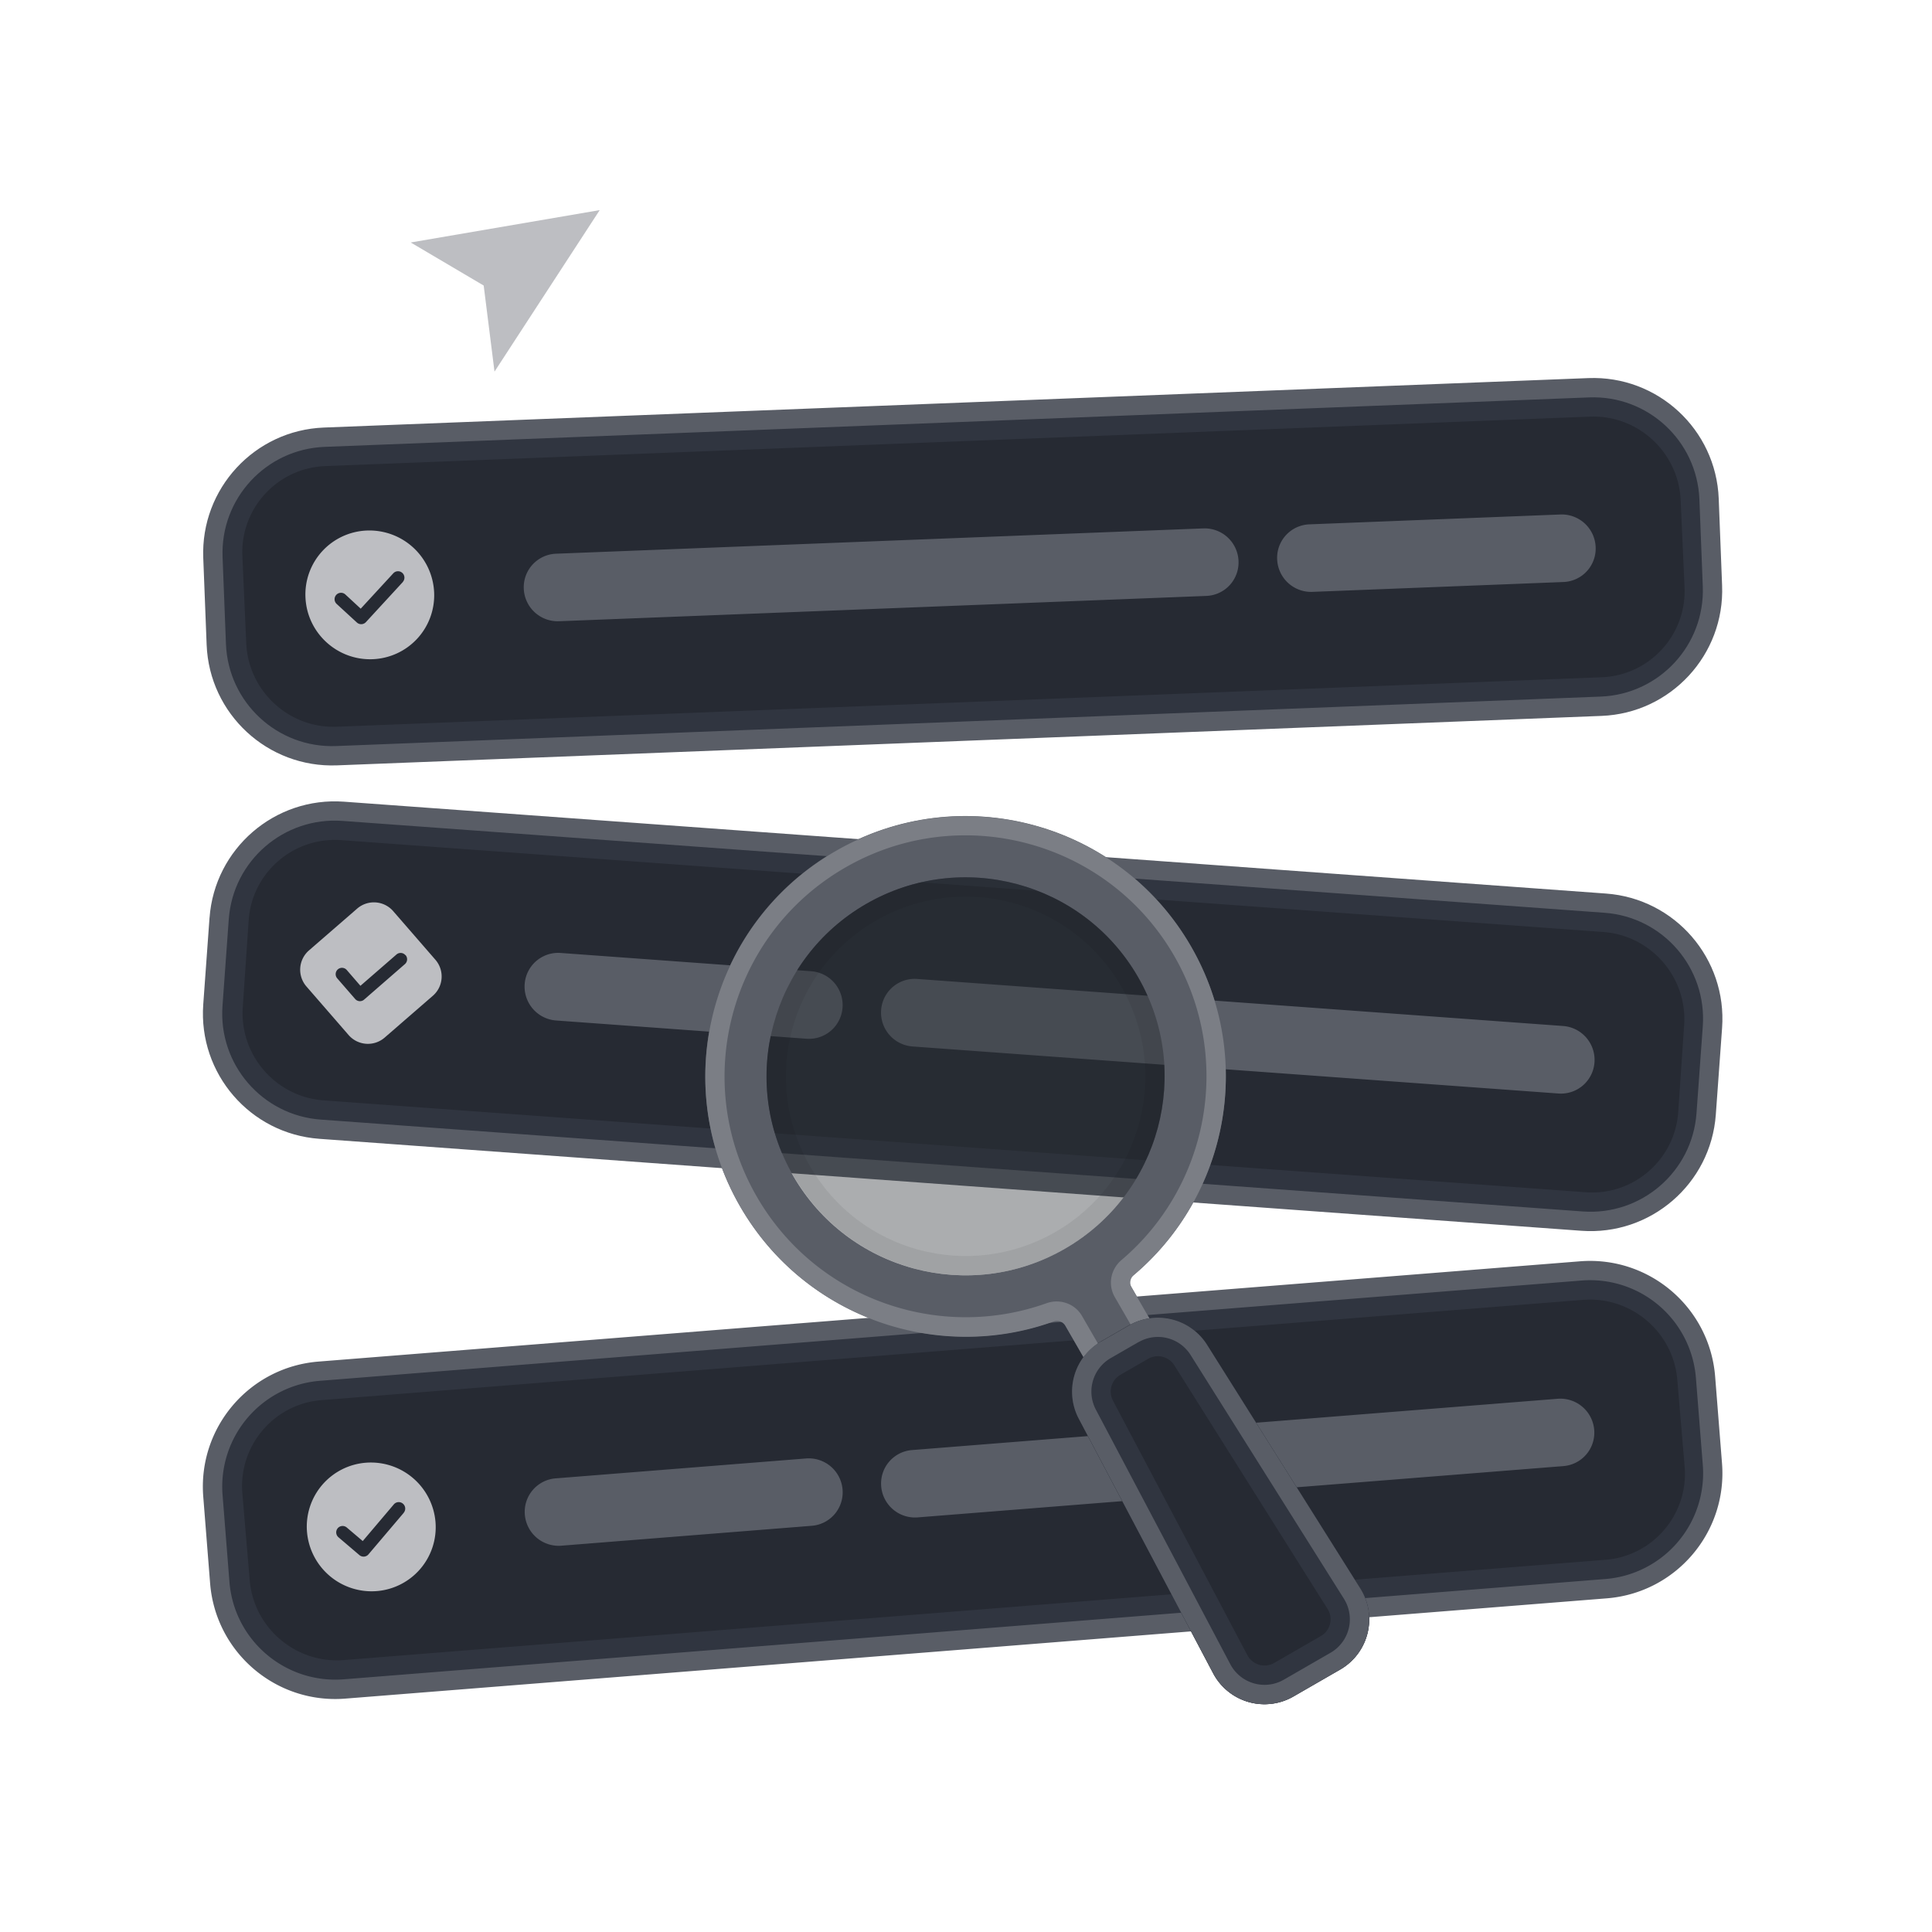 <svg xmlns="http://www.w3.org/2000/svg" width="160" height="160" fill="none" viewBox="0 0 160 160"><path fill="#262A33" d="m28.337 68.384 104.52 7.608c4.624.336 8.12 4.36 7.808 8.992l-.488 7.184a8.34 8.34 0 0 1-8.944 7.768l-104.52-7.608c-4.624-.336-8.12-4.36-7.808-8.992l.488-7.184a8.345 8.345 0 0 1 8.944-7.768Z"/><path fill="#BDBEC2" fill-rule="evenodd" d="M32.57 75.464a2.118 2.118 0 0 0-2.993-.216l-3.992 3.464a2.117 2.117 0 0 0-.2 2.992l3.48 4.008a2.118 2.118 0 0 0 2.992.216l3.992-3.464c.88-.768.976-2.104.2-2.992l-3.48-4.008Zm1.015 3.632a.529.529 0 0 1-.048.744l-3.384 2.944a.523.523 0 0 1-.744-.056l-1.48-1.704a.529.529 0 0 1 .048-.744.523.523 0 0 1 .744.056l1.128 1.304 2.984-2.592a.523.523 0 0 1 .744.056l.008-.008Z" clip-rule="evenodd"/><path fill="#595D66" d="M132.049 87.968a2.784 2.784 0 0 1-2.984 2.592l-53.496-3.896a2.816 2.816 0 0 1-2.6-3 2.784 2.784 0 0 1 2.984-2.592l53.496 3.896a2.816 2.816 0 0 1 2.6 3ZM69.777 83.432a2.784 2.784 0 0 1-2.984 2.592L46.05 84.512a2.816 2.816 0 0 1-2.6-3 2.784 2.784 0 0 1 2.984-2.592l20.744 1.512a2.815 2.815 0 0 1 2.6 3Z"/><path fill="#303540" d="M131.857 101.16c-.232 0-.472-.008-.712-.024L26.625 93.52c-5.28-.384-9.28-4.992-8.92-10.272l.488-7.184a9.531 9.531 0 0 1 3.264-6.576 9.52 9.52 0 0 1 6.968-2.312l104.52 7.608c5.272.384 9.28 4.992 8.92 10.272l-.488 7.184a9.497 9.497 0 0 1-3.264 6.568 9.504 9.504 0 0 1-6.256 2.344v.008ZM27.721 69.56a7.108 7.108 0 0 0-4.68 1.752 7.106 7.106 0 0 0-2.448 4.92l-.488 7.184c-.272 3.968 2.736 7.424 6.696 7.712l104.52 7.608A7.095 7.095 0 0 0 136.537 97a7.138 7.138 0 0 0 2.448-4.92l.488-7.184c.272-3.96-2.736-7.424-6.696-7.712l-104.52-7.608c-.176-.016-.36-.016-.536-.016Z"/><path fill="#595D66" fill-rule="evenodd" d="M17.354 76.008c.416-5.728 5.4-10.032 11.128-9.616L133 74c5.728.416 10.032 5.4 9.616 11.128l-.52 7.184c-.416 5.728-5.4 10.032-11.128 9.616l-104.52-7.616c-5.728-.416-10.032-5.4-9.616-11.128l.52-7.184v.008Zm11.008-8.024c-4.848-.352-9.064 3.288-9.416 8.136l-.52 7.184c-.352 4.848 3.288 9.064 8.136 9.416l104.519 7.608c4.848.352 9.064-3.288 9.416-8.136l.52-7.184c.352-4.848-3.288-9.064-8.136-9.416l-104.52-7.608Z" clip-rule="evenodd"/><path fill="#262A33" d="m26.897 37.4 104.72-4.096c4.632-.184 8.56 3.432 8.76 8.064l.32 7.192a8.359 8.359 0 0 1-8.024 8.72l-104.72 4.104c-4.632.184-8.56-3.432-8.76-8.064l-.32-7.192a8.359 8.359 0 0 1 8.024-8.72V37.4Z"/><path fill="#BDBEC2" fill-rule="evenodd" d="M30.857 54.592a5.3 5.3 0 0 0 5.096-5.536 5.367 5.367 0 0 0-5.56-5.12 5.3 5.3 0 0 0-5.096 5.536c.128 2.944 2.624 5.232 5.56 5.12Zm2.496-6.392a.532.532 0 1 0-.784-.72l-2.696 2.928-1.272-1.176a.532.532 0 1 0-.72.784l1.672 1.536c.216.2.552.184.752-.032l3.056-3.32h-.008Z" clip-rule="evenodd"/><path fill="#595D66" d="M132.145 45.296a2.775 2.775 0 0 1-2.672 2.904l-20.784.816a2.812 2.812 0 0 1-2.92-2.688 2.775 2.775 0 0 1 2.672-2.904l20.784-.816a2.812 2.812 0 0 1 2.92 2.688ZM102.569 46.448a2.775 2.775 0 0 1-2.672 2.904l-53.6 2.096a2.812 2.812 0 0 1-2.92-2.688 2.78 2.78 0 0 1 2.672-2.904l53.6-2.096a2.812 2.812 0 0 1 2.92 2.688Z"/><path fill="#303540" d="M27.617 62.584c-5.12 0-9.4-4.056-9.624-9.216l-.32-7.192a9.5 9.5 0 0 1 2.512-6.896 9.528 9.528 0 0 1 6.664-3.08l104.72-4.096c5.304-.2 9.776 3.928 10.008 9.208l.32 7.192a9.521 9.521 0 0 1-2.512 6.896 9.528 9.528 0 0 1-6.664 3.08l-104.72 4.096h-.384v.008ZM26.945 38.6a7.11 7.11 0 0 0-4.992 2.304 7.108 7.108 0 0 0-1.88 5.168l.32 7.192c.176 3.968 3.544 7.088 7.52 6.92l104.72-4.096a7.11 7.11 0 0 0 4.992-2.304 7.108 7.108 0 0 0 1.88-5.168l-.32-7.192c-.176-3.968-3.544-7.08-7.52-6.92L26.945 38.6Z"/><path fill="#595D66" fill-rule="evenodd" d="M16.833 46.208c-.224-5.736 4.248-10.576 9.984-10.8l104.72-4.096c5.744-.224 10.576 4.248 10.8 9.984l.28 7.192c.224 5.736-4.248 10.576-9.984 10.8l-104.72 4.096c-5.736.224-10.576-4.248-10.8-9.984l-.28-7.192Zm10.048-9.2c-4.856.192-8.64 4.28-8.448 9.136l.28 7.192c.192 4.856 4.28 8.64 9.136 8.448l104.72-4.096c4.856-.192 8.64-4.28 8.448-9.136l-.28-7.192c-.192-4.856-4.28-8.64-9.136-8.448l-104.72 4.096Z" clip-rule="evenodd"/><path fill="#262A33" d="m26.545 114.752 104.472-8.304c4.624-.368 8.688 3.08 9.08 7.704l.608 7.176a8.339 8.339 0 0 1-7.664 9.032l-104.472 8.304c-4.624.368-8.688-3.08-9.08-7.704l-.608-7.176a8.339 8.339 0 0 1 7.664-9.032Z"/><path fill="#BDBEC2" fill-rule="evenodd" d="M31.193 131.768a5.308 5.308 0 0 0 4.872-5.736 5.371 5.371 0 0 0-5.768-4.896 5.308 5.308 0 0 0-4.872 5.736 5.371 5.371 0 0 0 5.768 4.896Zm2.24-6.488a.533.533 0 0 0-.064-.752.533.533 0 0 0-.752.056l-2.576 3.04-1.32-1.12a.533.533 0 0 0-.752.056.533.533 0 0 0 .064.752l1.728 1.472c.224.192.56.168.752-.056l2.92-3.44v-.008Z" clip-rule="evenodd"/><path fill="#595D66" d="M132.025 118.408a2.779 2.779 0 0 1-2.552 3.008l-53.472 4.248a2.81 2.81 0 0 1-3.024-2.568 2.779 2.779 0 0 1 2.552-3.008l53.472-4.248a2.816 2.816 0 0 1 3.024 2.568ZM69.777 123.352a2.779 2.779 0 0 1-2.552 3.008l-20.736 1.648a2.81 2.81 0 0 1-3.024-2.568 2.779 2.779 0 0 1 2.552-3.008l20.736-1.648a2.81 2.81 0 0 1 3.024 2.568Z"/><path fill="#303540" d="M27.89 139.896c-4.953 0-9.185-3.816-9.6-8.832l-.609-7.176a9.492 9.492 0 0 1 2.232-6.992 9.515 9.515 0 0 1 6.536-3.344l104.472-8.304c5.28-.416 9.928 3.528 10.368 8.8l.608 7.176a9.492 9.492 0 0 1-2.232 6.992 9.515 9.515 0 0 1-6.536 3.344l-104.472 8.304a8.218 8.218 0 0 1-.768.032Zm-1.249-23.944a7.099 7.099 0 0 0-4.896 2.504 7.125 7.125 0 0 0-1.672 5.24l.608 7.176c.336 3.96 3.832 6.92 7.792 6.608l104.472-8.304a7.099 7.099 0 0 0 4.896-2.504 7.125 7.125 0 0 0 1.672-5.24l-.608-7.176c-.336-3.96-3.832-6.912-7.792-6.608l-104.472 8.304Z"/><path fill="#595D66" fill-rule="evenodd" d="M16.833 123.952c-.456-5.728 3.816-10.736 9.544-11.192l104.472-8.304c5.728-.456 10.736 3.816 11.192 9.544l.568 7.176c.456 5.728-3.816 10.736-9.544 11.192l-104.472 8.304c-5.728.456-10.736-3.816-11.192-9.544l-.568-7.176Zm9.672-9.6a8.79 8.79 0 0 0-8.072 9.472l.568 7.176c.384 4.848 4.624 8.456 9.472 8.072l104.472-8.304a8.79 8.79 0 0 0 8.072-9.472l-.568-7.176a8.79 8.79 0 0 0-9.472-8.072l-104.472 8.304Z" clip-rule="evenodd"/><path fill="#BDBEC2" d="m34.017 20.08 15.648-2.68-8.712 13.376-.896-7.128-6.032-3.56-.008-.008Z"/><path fill="#595D66" fill-rule="evenodd" d="M93.369 106.016c8.24-6.528 10.672-18.28 5.256-27.656-5.952-10.312-19.136-13.84-29.44-7.888-10.312 5.952-13.84 19.136-7.888 29.44 5.416 9.376 16.808 13.144 26.584 9.272l4.992 8.648 5.488-3.168-4.992-8.648Zm.864-25.12c4.552 7.88 1.848 17.96-6.032 22.512s-17.96 1.848-22.512-6.032-1.848-17.96 6.032-22.512 17.96-1.848 22.512 6.032Z" clip-rule="evenodd"/><g opacity=".65"><path fill="#2A2E34" d="M94.241 80.896c4.552 7.88 1.848 17.96-6.032 22.512s-17.96 1.848-22.512-6.032-1.848-17.96 6.032-22.512 17.96-1.848 22.512 6.032Z" opacity=".6"/></g><g opacity=".65"><path fill="#000" fill-opacity=".875" fill-rule="evenodd" d="M87.409 102.024c7.12-4.112 9.56-13.208 5.448-20.328-4.112-7.12-13.208-9.56-20.328-5.448-7.12 4.112-9.56 13.208-5.448 20.328 4.112 7.12 13.208 9.552 20.328 5.448Zm.8 1.384c7.88-4.552 10.584-14.632 6.032-22.512-4.552-7.88-14.632-10.584-22.512-6.032-7.88 4.552-10.584 14.632-6.032 22.512 4.552 7.88 14.632 10.584 22.512 6.032Z" clip-rule="evenodd" opacity=".11"/></g><path fill="#262A33" d="M89.337 117.488a4.805 4.805 0 0 1 1.848-6.4l2.304-1.328a4.804 4.804 0 0 1 6.464 1.6l12.696 20.184a4.799 4.799 0 0 1-1.664 6.712l-3.872 2.232a4.798 4.798 0 0 1-6.648-1.92L89.329 117.48l.008.008Z"/><path fill="#303540" fill-rule="evenodd" d="m95.09 112.528-2.305 1.328a1.605 1.605 0 0 0-.616 2.136l11.136 21.088a1.609 1.609 0 0 0 2.216.64l3.872-2.232a1.6 1.6 0 0 0 .552-2.24l-12.696-20.184a1.603 1.603 0 0 0-2.152-.536h-.008Zm-3.905-1.44a4.81 4.81 0 0 0-1.848 6.4l11.136 21.088a4.805 4.805 0 0 0 6.648 1.92l3.872-2.232a4.799 4.799 0 0 0 1.664-6.712l-12.696-20.184a4.804 4.804 0 0 0-6.464-1.6l-2.304 1.328-.008-.008Z" clip-rule="evenodd"/><path fill="#7B7E85" fill-rule="evenodd" d="m90.921 111.256-1.312-2.272c-.6-1.04-1.848-1.44-2.92-1.064-8.912 3.2-19.104-.328-24.008-8.808-5.512-9.544-2.24-21.744 7.304-27.256 9.544-5.512 21.744-2.24 27.256 7.304 4.896 8.488 2.856 19.08-4.376 25.2-.864.736-1.144 2.016-.544 3.056l1.312 2.272a4.852 4.852 0 0 1 1.552-.512l-1.472-2.552a.814.814 0 0 1 .192-1.032c7.808-6.608 10.016-18.048 4.728-27.216-5.952-10.312-19.136-13.84-29.44-7.888-10.312 5.952-13.84 19.136-7.888 29.44 5.296 9.168 16.312 12.976 25.936 9.52a.818.818 0 0 1 .992.352l1.504 2.608c.32-.432.72-.816 1.192-1.136l-.008-.016Z" clip-rule="evenodd"/><path fill="#595D66" fill-rule="evenodd" d="m94.29 111.144-2.305 1.328a3.203 3.203 0 0 0-1.232 4.264l11.136 21.088a3.203 3.203 0 0 0 4.432 1.28l3.872-2.232a3.198 3.198 0 0 0 1.104-4.472l-12.696-20.184a3.197 3.197 0 0 0-4.312-1.064v-.008Zm-3.105-.056a4.808 4.808 0 0 0-1.848 6.4l11.136 21.088a4.805 4.805 0 0 0 6.648 1.92l3.872-2.232a4.799 4.799 0 0 0 1.664-6.712l-12.696-20.184a4.804 4.804 0 0 0-6.464-1.6l-2.304 1.328-.008-.008Z" clip-rule="evenodd"/></svg>